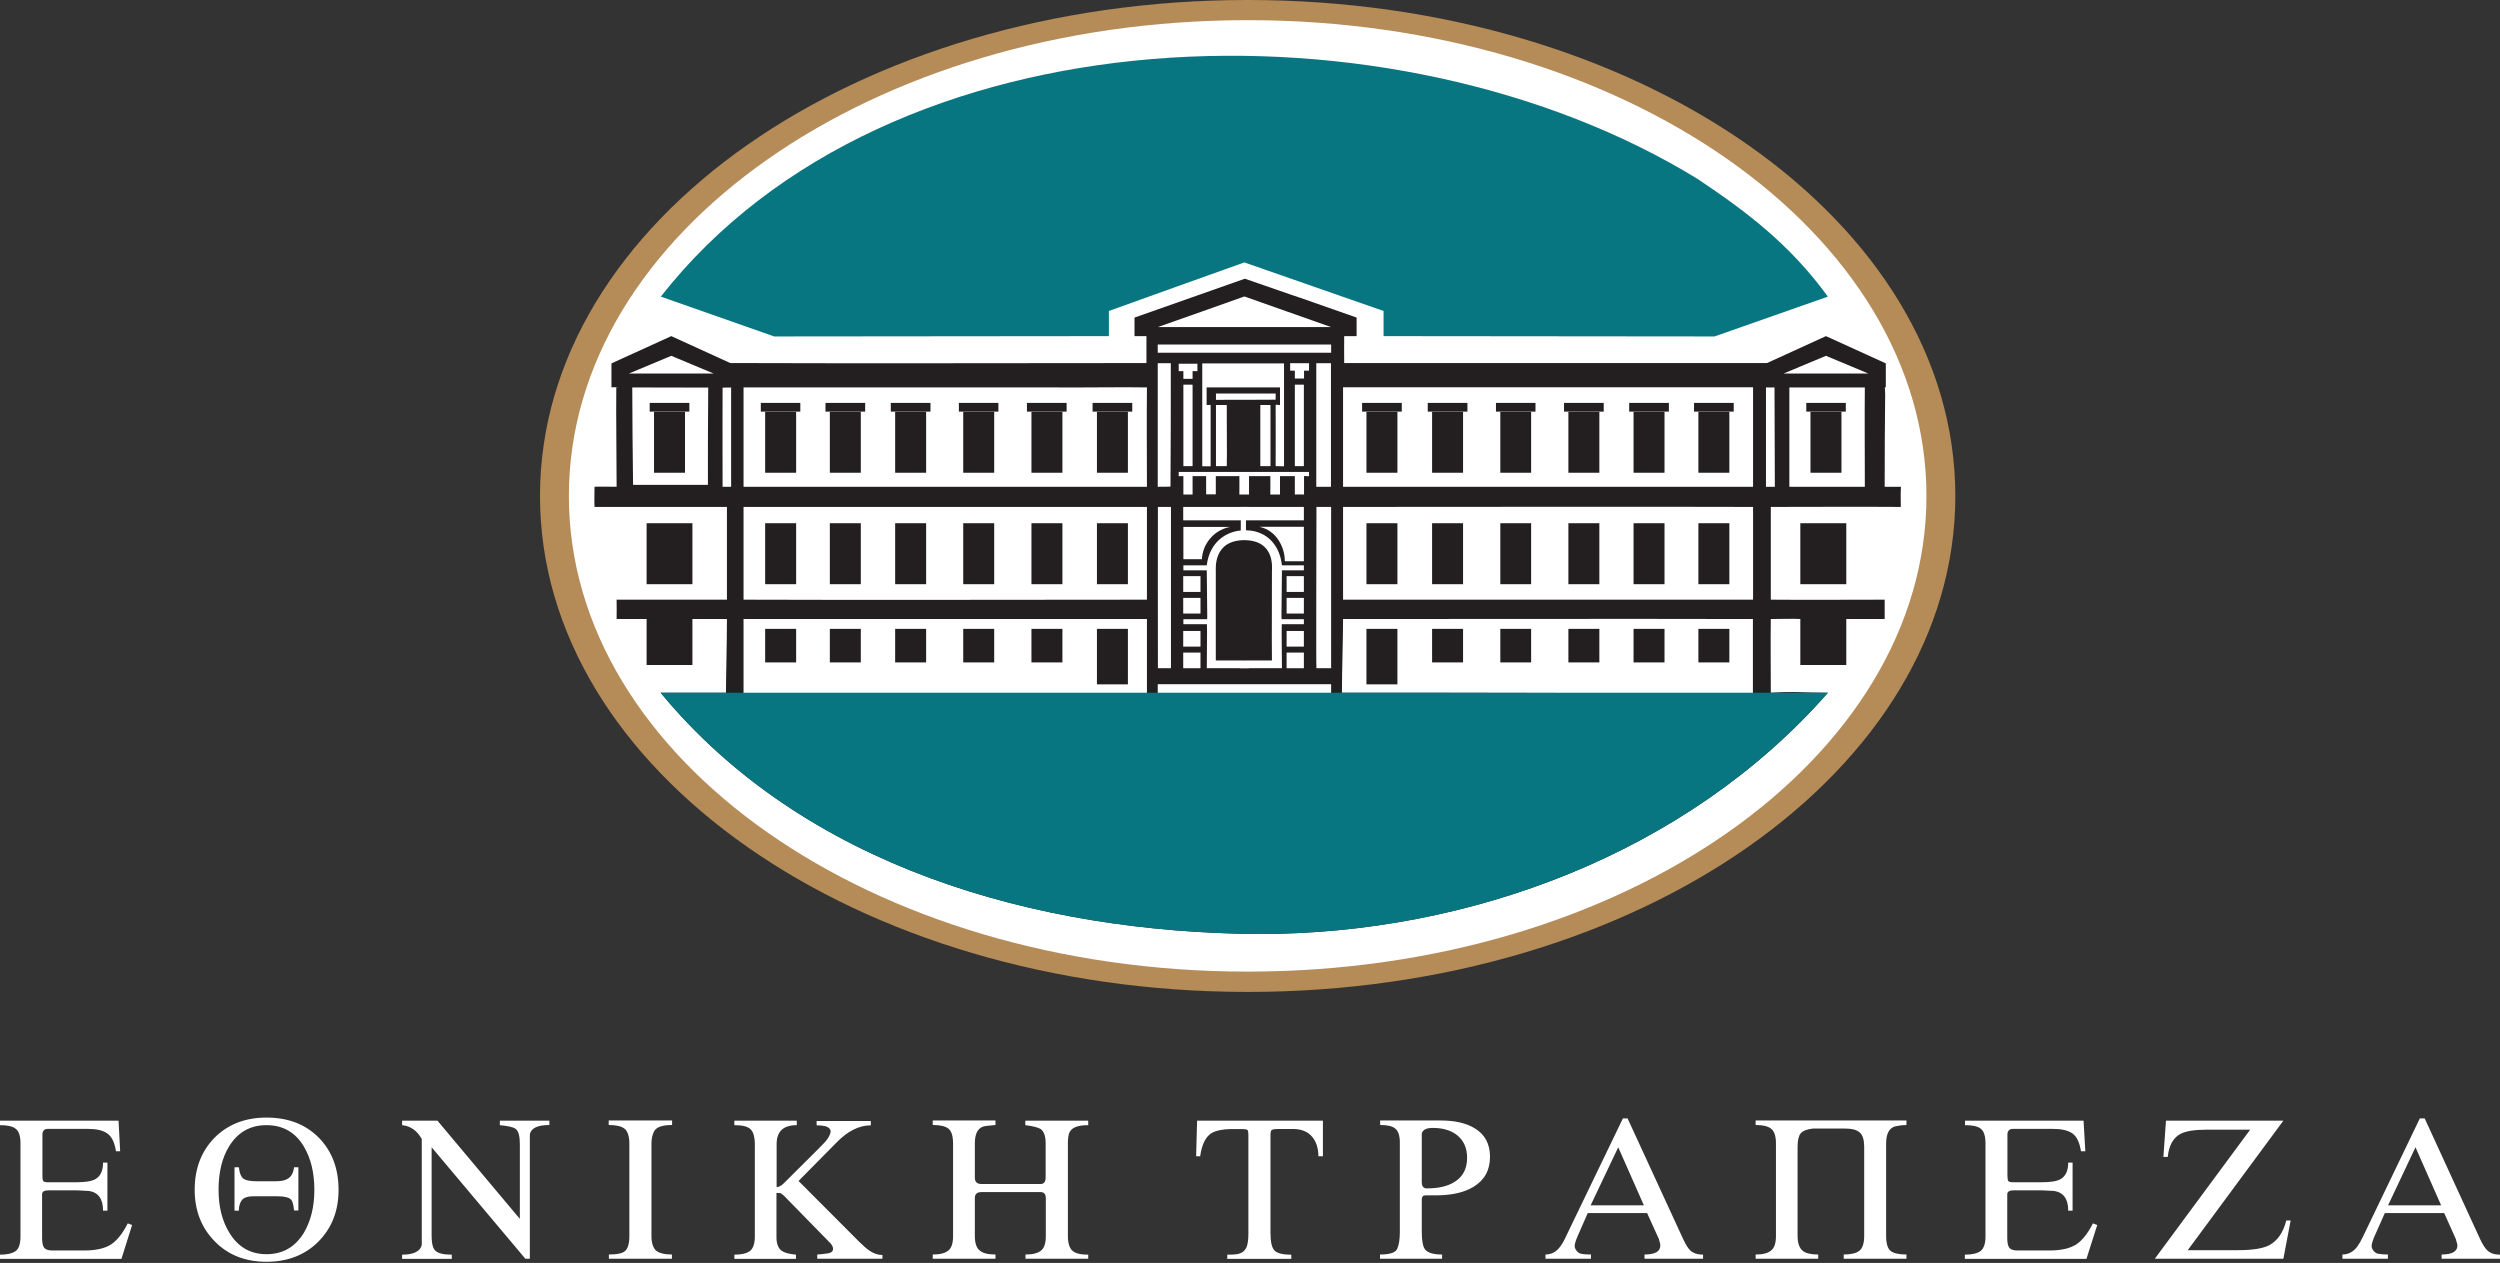 <svg version="1.2" xmlns="http://www.w3.org/2000/svg" viewBox="0 0 1550 783" width="1550" height="783">
	<rect x="0" y="0" width="1550" height="783" fill="#333333" stroke="none"/>
	<title>logo-black (1)-svg</title>
	<style>
		.s0 { fill: #b58b58 } 
		.s1 { fill: #ffffff } 
		.s2 { fill: #231f20 } 
		.s3 { fill: #087681 } 
	</style>
	<path id="Layer" fill-rule="evenodd" class="s0" d="m773.6 615c-242.7 0-438.8-137.5-438.8-307.5 0-170.1 196.1-307.5 438.8-307.5 242.6 0 438.7 137.4 438.7 307.5 0 170-196.1 307.5-438.7 307.5z"/>
	<path id="Layer" fill-rule="evenodd" class="s1" d="m773.5 602.4c-232.7 0-420.8-131.8-420.8-294.9 0-163.1 188.1-295 420.8-295 232.8 0 420.9 131.9 420.9 295 0 163.1-188.1 294.9-420.9 294.9z"/>
	<path id="Layer" fill-rule="evenodd" class="s2" d="m780.5 579.1c-138.3-1-281.8-41.7-370.9-149.6 14.9 0 25.4 0 40.5 0 0-9 0.6-31.2 0.6-45.7-6.8 0-14 0-20.5 0-16.9 0-27.1 0-35.9 0-6.7 0-9.4 0-12 0 0-5.2 0.1-7 0-12 23.8 0 44.7 0 68.4 0 0-12.4 0-15.5 0-57.5-20.6 0-26.6 0-82.1 0-0.2-4.6 0-8.2 0-12.5 3.8-0.2 9.6 0 13.7 0 0-20.3-0.4-41.7-0.2-61.7 8.8 0 22.3-11.6 35.6-15 17.2 0 32.9 0 40.8 0 84.3 0.3 167.8 0 252.3 0 0-6.4 0-11.6 0-16.7-4.1 0-2.9 0-7.4 0 0-4.8 0-7.5 0-11.5 68.4-24.1 0 0 68.4-24.1 69.3 24.1 0-0.3 69.3 24.1 0 4.2 0 7.2 0 11.5-4.1 0 0 0-7.7 0 0 5.1-0.1 11 0 16.7 85.8 0 167.5 0 256.4 0 7.9 0 74.5 0 78.5 0 0 11.9 0 8 0.5 19.3-0.2 20-0.3 37.4-0.3 57.4 2.4 0-0.4 0 10.1 0-0.3 4.3-0.1 8.2-0.1 12.5-27.4-0.2-53.5 0-80.6 0 0 18.8 0 38.7 0 57.5 23.2 0.2 47.1 0 70.6 0v12c-4.6 0-11.9 0-15.9 0-22.8 0-23.9 0-35.4 0-7-0.3-12.6 0-19.3 0-0.2 14.9 0 30.5 0 45.7 16.6-1 18.8 0 35.4 0-87.7 99.8-222.5 149.6-352.8 149.6z"/>
	<path id="Layer" fill-rule="evenodd" class="s1" d="m832 429.5c0-14.5 0.7-32.9 0.7-45.7 84.7 0 169.9-0.2 254.1 0 0 15.7 0 31.5 0 46.7-87.9-1-162.9-1-254.8-1z"/>
	<path id="Layer" fill-rule="evenodd" class="s1" d="m717.8 430.5c0-3.6 0-2.9 0-6.3 34.6 0 70.7 0 107.5 0 0 2.4 0 3 0 6.3-35.8 0-71.7 0.3-107.5 0z"/>
	<path id="Layer" fill-rule="evenodd" class="s1" d="m461 430.5c0-15.2 0-31.7 0-46.7 81.2 0 165.2 0 250.1 0 0 15.3 0 30.6 0 46.7-83 0-166.8 0-250.1 0z"/>
	<path id="Layer" fill-rule="evenodd" class="s1" d="m816.2 414.3c-0.3 0 0-79.5 0-100h9.1c0 33.6 0 66.1 0 100-2 0-7.5 0-9.1 0z"/>
	<path id="Layer" fill-rule="evenodd" class="s1" d="m717.9 314.3c2.6 0 8.1 0 8.1 0 0 33.6 0 69.5 0 100-1.8 0-3.9 0-8.1 0 0-23.2-0.1-94.3 0-100z"/>
	<path id="Layer" fill-rule="evenodd" class="s1" d="m748.2 414.3c0-8.2 0.3-21 0.1-28.2-0.1-2.3-0.1 0.6 0.2-3.4 0-10.1-0.3-19-0.3-29.1-6.2 0-12.3 0-14.5 0 0-1 0-1.2 0-3.1 0 0 7.5 0 14.5 0 1.7-14.5 12.4-21.7 23.3-21.7 0-3.7 0-3.1 0-6.2-10 0-31.4 0-37.9 0 0-2.8 0-5.4 0-8.3 24.4 0 17 0 40.7 0 0 4.4-2.8 5.7-2.8 8.3-11.5 0 11.3 0 0 0 0 2.3 0 3.9 0 6.2 0 23.9 2.8 63.3 2.8 85.5-16 0-9.7 0-26.1 0z"/>
	<path id="Layer" fill-rule="evenodd" class="s1" d="m768.7 414.3c0-30.5 0.6-61.2 0.6-91.7 0.7-3 0 3.1 0-8.3 23.8 0 14.7 0 39.1 0 0 2.9 0 5.5 0 8.3-6.5 0-25.9 0-35.9 0 0 3.1 0 2.5 0 6.2 10.9 0 20.7 7.2 22.3 21.7 7.1 0 13.6 0 13.6 0 0 1.9 0 2.1 0 3.1-2.2 0-7.3 0-13.6 0 0 10.1-0.3 19-0.3 29.1 0.3 4 0.3 1.1 0.2 3.4-0.2 7.2 0.1 20 0.1 28.2-16.4 0-10 0-26.1 0z"/>
	<path id="Layer" fill-rule="evenodd" class="s2" d="m753.8 409.5c-0.1-3.9 0.1-11.2 0-55.3 0-2-1.5-19.3 17.8-19.3 0.6 32.6 0 57.3 0 74.6-12.7 0-3.4 0-17.8 0z"/>
	<path id="Layer" fill-rule="evenodd" class="s2" d="m771.3 409.5c0-17.3-0.6-42 0-74.6 19.4 0 17.3 17.3 17.3 19.3-0.2 44.1 0 51.4 0 55.3-14.5 0-4.5 0-17.3 0z"/>
	<path id="Layer" fill-rule="evenodd" class="s1" d="m1053.9 371.8c-72.5 0-147 0-221.2 0 0-12.5 0-45.6 0-57.5 18.6 0 221.8-0.2 254.2 0 0 19.1 0 38.5 0 57.5-10.9 0-21.9 0-33 0z"/>
	<path id="Layer" fill-rule="evenodd" class="s1" d="m461 371.8c0-16.9 0-45.5 0-57.5 141.9 0 65.2 0 250.1 0 0 22.3 0 37.2 0 57.5-83.5 0-166.7 0.3-250.1 0z"/>
	<path id="Layer" fill-rule="evenodd" class="s1" d="m733.7 346.7c0-8.6 0-10.1 0-20 11.8 0 18.1 0 28.9 0-10.8 2.1-17.1 11.4-17.4 20-2.2 0-8 0-11.5 0z"/>
	<path id="Layer" fill-rule="evenodd" class="s1" d="m796.6 348c0-8.6-5.1-19.2-15.9-21.4 10.7 0 15.9 0 27.7 0 0 10 0 12.8 0 21.4-3.6 0-9.6 0-11.8 0z"/>
	<path id="Layer" fill-rule="evenodd" class="s1" d="m787.6 306.6c0.1-8.7 0-5.2 0-11.9 1.7 0 2.2 0 6 0 0 3.7 0 8.2 0 11.9-5 0-0.8 0-6 0z"/>
	<path id="Layer" fill-rule="evenodd" class="s1" d="m768.4 306.6c0.1-8.8 0-5.2 0-11.9 1.7 0 2.2 0 6 0 0 3.6 0 8.2 0 11.9-5.1 0-0.8 0-6 0z"/>
	<path id="Layer" fill-rule="evenodd" class="s1" d="m747.8 306.5c0-8.5 0-5.1 0-11.6 1.6 0 2.1 0 6 0 0 3.6 0 8 0 11.6-5.1 0-0.8 0-6 0z"/>
	<path id="Layer" fill-rule="evenodd" class="s1" d="m802.8 306.6c0-4.8 0-7.4 0-11.4-29.4 0-39.1 0-63.4 0 0 6.6 0 6.6 0 11.4-1.6 0-4.2 0-5.7 0 0-4.8 0-4.8 0-11.4h-2.9c0-0.7 0-2.6 0-2.6 25.7 0 54.6 0 80.8 0 0 0.3 0 2.6 0 2.6-0.7 0.2-2.6-0.2-3.1 0 0 3.6 0 7.5 0 11.4-5.7-0.1-2.6 0-5.7 0z"/>
	<path id="Layer" fill-rule="evenodd" class="s1" d="m1109.4 301.8c0-20.3 0-41.7 0-61.7 15.6 0 31.3 0 46.8 0-0.2 20 0 41.4 0 61.7-15.7 0-31.3 0-46.8 0z"/>
	<path id="Layer" fill-rule="evenodd" class="s1" d="m1025.8 301.8c-63.6 0-128.7 0-193.1 0 0-20 0-41.9 0-61.7 146.5 0 221 0 254.2 0 0 3.6 0 24.5 0 61.7-20.2 0-40.9 0-61.1 0z"/>
	<path id="Layer" fill-rule="evenodd" class="s1" d="m1094.9 301.8c0-20.3 0-41.7 0-61.7 2.9 0 2.9 0 5.3 0 0.2 61.7 0 0 0.2 61.7-2.1 0-3.3 0-5.5 0z"/>
	<path id="Layer" fill-rule="evenodd" class="s1" d="m821.5 301.8c-0.7 0-4.9 0-5.4 0 0-23.6 0-43.2 0-76.6 0 0 5.4 0 9.1 0 0 24 0 48.1 0 76.6-1.6 0-2.1 0-3.7 0z"/>
	<path id="Layer" fill-rule="evenodd" class="s1" d="m461 301.8c0-24.7 0-39.7 0-61.6 101.5 0 91.6 0 192.4 0 13.5 0.2 44-0.3 57.7 0-0.2 19.9 0 41.3 0 61.6q-125.1 0-250.1 0z"/>
	<path id="Layer" fill-rule="evenodd" class="s1" d="m717.8 301.8c0-18.9 0-61.6 0-76.6 2.6 0 4.1 0 8.1 0 0 24 0 52.4-0.2 76.5-2.1 0.1-5.7 0.1-7.9 0.1z"/>
	<path id="Layer" fill-rule="evenodd" class="s1" d="m392.5 300.6c-0.2-20.3-0.5-40.5-0.5-60.5 18.9 0.1 36.8 0.1 47.1 0.1-0.2 20.2-0.2 39.9-0.2 60.4-15.6 0-31 0-46.4 0z"/>
	<path id="Layer" fill-rule="evenodd" class="s1" d="m448 301.8c-0.1-30.1 0-44.6 0-61.5 2.1-0.2 3.1-0.1 5.3-0.1 0 27.6 0 36.3 0 61.6-1.9 0-3.4 0-5.3 0z"/>
	<path id="Layer" fill-rule="evenodd" class="s1" d="m808.4 289c0 0-4.2 0-5.6 0 0-16.2 0-34.6 0-50.5 2.1 0 3.2 0 5.6 0 0 44.3 0 19.3 0 50.5z"/>
	<path id="Layer" fill-rule="evenodd" class="s1" d="m760.6 289c0 0-5.7 0-6.7 0 0-11.5 0-26.3 0-37.9 1.7 0 5 0 6.7 0 0 11.6 0.1 25.9 0.1 37.7 0.1 0.1-0.1-11.4-0.1 0.2z"/>
	<path id="Layer" fill-rule="evenodd" class="s1" d="m781.4 289c0-10 0-28.4 0-37.9 3.2 0 2.9 0 6.3 0 0 18.1 0 23.7 0 37.9-1.8 0-4.2 0-6.3 0z"/>
	<path id="Layer" fill-rule="evenodd" class="s1" d="m790.9 289c0-13.9 0.1-24.4 0-37.9 0.5-0.5 2 0.2 2.7 0 0-2.9 0-8.3 0-10.9-14.6 0-31.1 0-45.5 0 0 4.1 0 8 0 10.9 0.5 0 2.5 0 2.5-0.1 0 11.6 0 26.5 0 38.1-2.4 0-2.8 0-5.2 0 0-21 0-44.3 0-63.8 13 0 35.5 0 50.7 0 0 7.1 0 63.1 0 63.8-2.1-0.1-2.9-0.1-5.2-0.1z"/>
	<path id="Layer" fill-rule="evenodd" class="s1" d="m733.7 289c0-27.9 0-32.5 0-50.5 6.3 0-0.6 0 5.7 0 0 15.9 0 32.6 0 50.5-2.4 0-5.7 0-5.7 0z"/>
	<path id="Layer" fill-rule="evenodd" class="s1" d="m753.9 247.9c0-1 0-3 0-3.9 12.2 0 24.6 0 37 0 0 0.5 0 2.2 0 3.8-37 0.2 0 0-37 0.1z"/>
	<path id="Layer" fill-rule="evenodd" class="s1" d="m802.8 234.7c0-1.9 0-3 0-4.9-2.3 0-0.6 0-2.9 0 0-3.3 0-1.8 0-4.6 4.7 0 7.1 0 11.7 0 0 1.3 0 4.6 0 4.6-1.4 0-1 0-3.1 0 0 1.9 0 2.5 0 4.9-1.3 0-4.7 0-5.7 0z"/>
	<path id="Layer" fill-rule="evenodd" class="s1" d="m733.7 234.9c0-4.8 0 0 0-4.8 0 0-2.5 0-2.9 0 0-4.9 0 0 0-4.6 2.9 0 6.3 0 11.6 0 0 1 0 3.3 0 4.6-1.2 0-2.4 0-3 0 0 1.3 0-0.4 0 4.8-1.2 0-4.7 0-5.7 0z"/>
	<path id="Layer" fill-rule="evenodd" class="s1" d="m717.8 218.7c0-5.1 0 0 0-5.1 36.1 0 60.7 0 107.5 0 0 5.1 0 0 0 5.1-36.6 0-71 0-107.5 0z"/>
	<path id="Layer" fill-rule="evenodd" class="s3" d="m1063 208.6c-17.9 0-174.1-0.2-205.2-0.2 0-4.8 0-10 0-15.6-86.3-30.1 0 0-86.3-30.1-84 30.1 0-0.1-84 30.1 0.1 8.1 0 12.8 0 15.6-68.9 0-137.8 0.2-207.5 0.2-70.3-24.7 0 0-70.3-24.7 141.8-180.9 456.3-187.6 642.9-72.9 30.5 20.4 57.2 40.6 80.7 72.9-70.3 24.7 0 0-70.3 24.7z"/>
	<path id="Layer" fill-rule="evenodd" class="s1" d="m717.8 202.8c53.7-19 0 0.1 53.7-19 53.8 19 0 0 53.8 19-22.2 0-84.6 0-107.5 0z"/>
	<path id="Layer" class="s1" d="m808.4 367h-10.7v-9.8h10.7z"/>
	<path id="Layer" class="s1" d="m744.3 367h-10.7v-9.8h10.7z"/>
	<path id="Layer" class="s1" d="m808.4 400.9h-10.7v-9.7h10.7z"/>
	<path id="Layer" class="s1" d="m744.3 400.9h-10.7v-9.7h10.7z"/>
	<path id="Layer" class="s1" d="m808.4 380.4h-10.7v-9.7h10.7z"/>
	<path id="Layer" class="s1" d="m744.3 380.4h-10.7v-9.7h10.7z"/>
	<path id="Layer" class="s1" d="m808.4 414.3h-10.7v-9.7h10.7z"/>
	<path id="Layer" class="s1" d="m744.3 414.3h-10.7v-9.7h10.7z"/>
	<path id="Layer" class="s1" d="m750.7 387h-17v-3.1h17z"/>
	<path id="Layer" class="s1" d="m808.4 387h-16.9v-3.1h16.9z"/>
	<path id="Layer" class="s2" d="m474.4 255.3h19.2v37.8h-19.2z"/>
	<path id="Layer" class="s2" d="m405.5 255.3h19.2v37.8h-19.2z"/>
	<path id="Layer" class="s2" d="m1053 255.3h19.2v37.8h-19.2z"/>
	<path id="Layer" class="s2" d="m1122.5 255.3h19.2v37.8h-19.2z"/>
	<path id="Layer" class="s2" d="m474.4 324.4h19.2v37.8h-19.2z"/>
	<path id="Layer" class="s2" d="m400.9 324.4h28.4v37.8h-28.4z"/>
	<path id="Layer" class="s2" d="m1116.2 324.4h28.5v37.8h-28.5z"/>
	<path id="Layer" class="s2" d="m400.9 381h28.4v31.3h-28.4z"/>
	<path id="Layer" class="s2" d="m1116.2 381h28.5v31.3h-28.5z"/>
	<path id="Layer" class="s2" d="m1053 324.4h19.2v37.8h-19.2z"/>
	<path id="Layer" class="s2" d="m493.6 410.7h-19.2v-20.8h19.2z"/>
	<path id="Layer" class="s2" d="m1072.2 410.7h-19.2v-20.8h19.2z"/>
	<path id="Layer" class="s2" d="m496.2 255.2h-24.5v-5.4h24.5z"/>
	<path id="Layer" class="s2" d="m427.4 255.2h-24.6v-5.4h24.6z"/>
	<path id="Layer" class="s2" d="m1074.9 255.2h-24.6v-5.4h24.6z"/>
	<path id="Layer" class="s2" d="m1144.4 255.2h-24.5v-5.4h24.5z"/>
	<path id="Layer" class="s2" d="m514.5 255.3h19.2v37.8h-19.2z"/>
	<path id="Layer" class="s2" d="m1012.8 255.3h19.2v37.8h-19.2z"/>
	<path id="Layer" class="s2" d="m514.5 324.4h19.2v37.8h-19.2z"/>
	<path id="Layer" class="s2" d="m1012.8 324.4h19.2v37.8h-19.2z"/>
	<path id="Layer" class="s2" d="m533.7 410.7h-19.2v-20.8h19.2z"/>
	<path id="Layer" class="s2" d="m1032 410.7h-19.2v-20.8h19.2z"/>
	<path id="Layer" class="s2" d="m536.4 255.2h-24.6v-5.4h24.6z"/>
	<path id="Layer" class="s2" d="m1034.7 255.2h-24.6v-5.4h24.6z"/>
	<path id="Layer" class="s2" d="m555 255.3h19.2v37.8h-19.2z"/>
	<path id="Layer" class="s2" d="m972.4 255.3h19.2v37.8h-19.2z"/>
	<path id="Layer" class="s2" d="m555 324.4h19.2v37.8h-19.2z"/>
	<path id="Layer" class="s2" d="m972.4 324.4h19.2v37.8h-19.2z"/>
	<path id="Layer" class="s2" d="m574.2 410.7h-19.2v-20.8h19.2z"/>
	<path id="Layer" class="s2" d="m991.6 410.7h-19.2v-20.8h19.2z"/>
	<path id="Layer" class="s2" d="m576.9 255.2h-24.6v-5.4h24.6z"/>
	<path id="Layer" class="s2" d="m994.3 255.2h-24.6v-5.4h24.6z"/>
	<path id="Layer" class="s2" d="m597.2 255.3h19.2v37.8h-19.2z"/>
	<path id="Layer" class="s2" d="m930.2 255.3h19.1v37.8h-19.1z"/>
	<path id="Layer" class="s2" d="m597.2 324.4h19.2v37.8h-19.2z"/>
	<path id="Layer" class="s2" d="m930.2 324.4h19.1v37.8h-19.1z"/>
	<path id="Layer" class="s2" d="m616.4 410.7h-19.2v-20.8h19.2z"/>
	<path id="Layer" class="s2" d="m949.3 410.7h-19.1v-20.8h19.1z"/>
	<path id="Layer" class="s2" d="m619 255.2h-24.5v-5.4h24.5z"/>
	<path id="Layer" class="s2" d="m952 255.2h-24.5v-5.4h24.5z"/>
	<path id="Layer" class="s2" d="m639.5 255.3h19.2v37.8h-19.2z"/>
	<path id="Layer" class="s2" d="m887.9 255.3h19.2v37.8h-19.2z"/>
	<path id="Layer" class="s2" d="m639.5 324.4h19.2v37.8h-19.2z"/>
	<path id="Layer" class="s2" d="m887.9 324.4h19.2v37.8h-19.2z"/>
	<path id="Layer" class="s2" d="m658.7 410.7h-19.2v-20.8h19.2z"/>
	<path id="Layer" class="s2" d="m907.1 410.7h-19.2v-20.8h19.2z"/>
	<path id="Layer" class="s2" d="m661.3 255.2h-24.6v-5.4h24.6z"/>
	<path id="Layer" class="s2" d="m909.8 255.2h-24.6v-5.4h24.6z"/>
	<path id="Layer" class="s2" d="m680.1 255.3h19.2v37.8h-19.2z"/>
	<path id="Layer" class="s2" d="m847.2 255.3h19.2v37.8h-19.2z"/>
	<path id="Layer" class="s2" d="m680.1 324.4h19.2v37.8h-19.2z"/>
	<path id="Layer" class="s2" d="m847.2 324.4h19.2v37.8h-19.2z"/>
	<path id="Layer" class="s2" d="m699.3 424.3h-19.2v-34.4h19.2z"/>
	<path id="Layer" class="s2" d="m866.4 424.3h-19.2v-34.4h19.2z"/>
	<path id="Layer" class="s2" d="m702 255.2h-24.6v-5.4h24.6z"/>
	<path id="Layer" class="s2" d="m869.1 255.2h-24.6v-5.4h24.6z"/>
	<path id="Layer" fill-rule="evenodd" class="s2" d="m416.2 208.4l37 16.9v14.8h-74.1v-14.8z"/>
	<path id="Layer" fill-rule="evenodd" class="s1" d="m416.2 220.6l13.1 5.5 13.2 5.5h-52.6z"/>
	<path id="Layer" fill-rule="evenodd" class="s2" d="m1132.1 208.4l37.1 16.9v14.8h-74.1v-14.8z"/>
	<path id="Layer" fill-rule="evenodd" class="s1" d="m1132.1 220.6l26.3 11h-52.6z"/>
	<path id="Layer" fill-rule="evenodd" class="s3" d="m780.5 579.1c-138.3-1-281.8-41.7-370.9-149.6 14.9 0 25.4 0 40.5 0h683.2c-87.7 99.8-222.5 149.6-352.8 149.6z"/>
	<path id="Layer" fill-rule="evenodd" class="s1" d="m1513.8 780.4v-2.6c6.5 0 9.8-1.9 9.8-5.6 0-0.5-0.2-1.3-0.5-2.2-0.3-0.9-0.4-1.4-0.4-1.6l-7.3-16.3h-36.8l-6.1 13.7c-1.4 3.1-2.1 5.4-2.1 6.7 0 1 0.4 2 1.2 3 0.8 1 1.8 1.6 2.7 1.8 1.7 0.3 3.8 0.5 6.2 0.5v2.6h-28.2v-2.6c3.7 0 6.8-1.7 9.2-4.9q1.8-2.5 3.5-6.1l35.3-73.4h3l34.3 74.7c1.6 3.4 3.1 5.8 4.6 7.2q2.8 2.6 7.8 2.6v2.5zm-0.3-33.1l-15.9-36-17 36zm-93.3 9.4v-0.1zm-4.5 23.7h-79.7l59.1-80h-27c-7.6 0-12.9 0.9-16.2 2.6-4.5 2.4-7.2 7.2-7.9 14.3h-2.7l1.6-22.5h72.8l-59.3 80.3h31.3c8.8 0 15.1-1 19.1-3q7.8-4.1 10.7-15.4h2.7zm-115.4-20.9l-6.7 21h-75.4v-2.6c4.5 0 7.8-0.8 9.8-2.3 2-1.6 3-4.6 3-9v-57.7q0-6.7-2.8-9c-1.9-1.6-5.3-2.3-9.9-2.3v-2.8h73.5l1.1 19h-2.7c-0.8-5.3-2.5-9-5.2-11-2.8-2-6.9-2.9-12.4-2.9h-24.6c-2.2 0-3.4 1.3-3.4 3.6v25.3c0 1.7 0.2 2.8 0.5 3.4 0.4 0.5 1.3 0.8 2.9 0.8h17.8c5.5 0 9.4-0.6 11.7-1.9 3.2-1.8 4.8-5.2 4.8-10.3h2.7v29.8h-2.7c0-7.2-2.9-11.3-8.7-12.2l-7.8-0.4h-17.2c-2.7 0-4.1 0.8-4.1 2.5v27.1c0 2.6 0.4 4.5 1 5.6 0.9 1.4 2.6 2.1 5 2.1h20.3c7.1 0 12.6-1.3 16.4-3.7 3.8-2.5 7.3-6.9 10.4-13.1zm-118.3 20.9h-38.9v-2.6c4.5 0 7.9-0.8 9.8-2.4 1.9-1.6 2.9-4.6 2.9-9.1v-55.2c0-4.3-0.9-7.3-2.7-8.9-1.8-1.7-4.9-2.5-9.2-2.5h-19.9c-3.8 0.4-6.3 1.5-7.6 3-1.2 1.5-1.9 4.3-1.9 8.3v55.3c0 4.4 1.1 7.5 3.2 9.2 1.8 1.5 5 2.3 9.6 2.3v2.6h-38.8v-2.6c4.4 0 7.6-0.8 9.6-2.5 2-1.6 3-4.6 3-8.9v-57.5c0-4.4-1-7.5-2.9-9q-2.8-2.4-9.7-2.4v-2.8h93.5v2.8c-1.8 0-3.8 0.2-5.7 0.6-4.5 0.5-6.9 4.1-6.9 10.8v57.5c0 4.7 1 7.7 2.8 9.2 1.8 1.4 5.1 2.2 9.8 2.2zm-162.4 0v-2.6c6.6 0 9.8-1.9 9.8-5.6 0-0.5-0.1-1.3-0.4-2.2-0.3-0.9-0.4-1.4-0.4-1.6l-7.4-16.3h-36.8l-6 13.7c-1.4 3.1-2.1 5.4-2.1 6.7 0 1 0.4 2 1.2 3 0.8 1 1.7 1.6 2.7 1.8 1.7 0.4 3.8 0.5 6.2 0.5v2.6h-28.2v-2.6c3.7 0 6.8-1.7 9.1-4.9q1.9-2.5 3.5-6.1l35.4-73.4h2.9l34.4 74.7c1.6 3.4 3 5.8 4.5 7.2q2.9 2.6 7.9 2.6v2.5zm-0.4-33.1l-15.9-36-17.1 36zm-95.4-30.1c0 8.3-3.4 14.5-10.2 18.6-5.5 3.4-12.8 5.1-21.8 5.3h-8c-1.5 0-2.3 0.9-2.3 2.6v20.1c0 5.6 0.7 9.2 2.1 10.9 1.7 2.1 5.2 3.1 10.5 3.1v2.6h-38.5v-2.6c6.2 0 9.7-1.2 10.7-3.6q1.6-3.6 1.6-10.4v-55.6c0-4.3-1.1-7.2-3-8.6-1.7-1.4-4.7-2.1-9.2-2.1v-2.8h37.6c8.7 0 15.6 1.6 20.8 4.7 6.5 3.8 9.7 9.8 9.7 17.8zm-14.2 0.6c0-6-2.1-10.7-6.2-14-3.8-3-8.9-4.5-15.1-4.5-3.9 0-6.1 1.1-6.8 3.4v30.1c0 2.7 1 4 3.1 4 7.2 0 12.9-1.3 17.2-4 5.2-3.2 7.8-8.2 7.8-15zm-92.2-0.9c0-4.9-1.3-8.9-3.7-11.9-2.6-3.2-6.4-4.9-11.3-5h-10.6c-2.2 0-3.4 0.4-3.7 1-0.3 0.7-0.4 1.6-0.4 2.8v60.5c0 5.6 0.8 9.2 2.4 10.9 1.5 1.8 5.1 2.7 10.5 2.7v2.6h-39.7v-2.6c3 0 5-0.1 6-0.3q4.7-0.8 6.1-4.8c0.6-1.5 1-4.2 1-8v-61.2c0-1.7-0.2-2.7-0.5-2.9q-0.4-0.6-2.8-0.7h-4.6c-7-0.1-12.1 0.7-15.2 2.7-3.5 2.3-5.8 7-6.8 14.2h-2.5l0.6-22.1h78v22.1zm-181.6 63.5v-2.6c4.5 0 7.7-0.8 9.7-2.5 2-1.6 2.9-4.6 2.9-8.9v-23.6c0-2.5-1.1-3.7-3.3-3.7h-36.6c-2.7 0-4.1 1.2-4.1 3.7v23.5c0 4.4 1 7.4 3 9 1.9 1.7 5.2 2.5 9.8 2.5v2.6h-38.9v-2.6c4.5 0 7.7-0.8 9.7-2.5 2-1.6 2.9-4.6 2.9-8.9v-57.5q0-6.7-2.8-9.1c-1.9-1.5-5.1-2.3-9.8-2.3v-2.8h38.9v2.8l-5.9 0.6c-4.6 0.5-6.9 4.1-6.9 10.8v21.3q0 3.9 4.2 3.9h36.5q3.2 0 3.2-4.1v-21.1c0-4.4-1-7.4-3.1-8.9-1.4-0.9-4.6-1.8-9.5-2.4v-2.8h39v2.8c-6.5 0-10.4 1.5-11.7 4.7-0.6 1.4-0.9 3.6-0.9 6.6v57.4c0 4.6 1 7.7 3 9.3 1.7 1.5 4.9 2.3 9.6 2.3v2.5zm-129.1 0v-2.6q2.2-0.1 6.5-0.7c2.2-0.3 3.3-1.3 3.3-2.9 0-1-0.6-2.2-1.7-3.5-0.9-0.8-1.5-1.4-1.8-1.8l-26.9-27.5-2.2-1.7-2.5-0.1v27.4c0 3.9 1 6.8 3.1 8.4 1.8 1.3 4.7 2.1 9 2.5v2.6h-38.2v-2.6c4.5 0 7.8-0.8 9.8-2.4 1.9-1.6 2.9-4.6 2.9-8.9v-56.8q0-7.2-2.7-9.7c-1.7-1.7-5-2.5-10-2.5v-2.8h38.7v2.8c-8.4 0-12.5 3.9-12.5 11.8v26.6c1.4 0 2.9-0.8 4.4-2.3l21.3-21.2c1.2-1.3 2.3-2.4 3.4-3.5 0.5-0.5 0.9-1 1.3-1.4 1.8-2.2 2.8-4.1 3.1-5.9q0-2.5-3.4-3.5c-2-0.4-3.7-0.5-5.3-0.5v-2.7h33.6v2.7c-7.3 0-14.4 3.6-21.4 10.8l-23.4 23.7 37.8 37.9c2.3 2.3 4.4 4.1 6.3 5.4q3.9 2.6 7.9 2.6v2.3zm-129.2 0v-2.6c5 0 8.3-0.7 9.8-2 1.9-1.4 2.9-4.6 2.9-9.4v-57.5c0-4.4-1-7.5-3.1-9.2-1.9-1.4-5-2.2-9.7-2.2v-2.8h39.3v2.8c-6.1 0-9.8 1.3-11.2 4-1 2-1.6 4.5-1.6 7.4v57.4c0 4.5 1.1 7.5 2.9 9.1q3 2.4 9.8 2.4v2.6zm-36.8-82.9c-7.5 0-11.6 2-12.2 6v76.9h-2.8l-58.1-69.1v54.9c0 4.8 0.8 8 2.5 9.4 1.7 1.5 5 2.3 10 2.3v2.6h-30.8v-2.6c7.1 0 11.2-2 12.2-6v-65.7c-2.9-5.2-7-8.1-12.2-8.6v-2.8h21.9l51.1 60.9v-46.5q0-7.3-2.6-9.3c-1.4-1.1-4.7-1.8-9.8-2.3v-2.8h30.7v2.7zm-130.8 40.2c0 13.1-4.2 23.7-12.5 32.1q-12.5 12.5-32.2 12.5c-12.9 0-23.7-4.1-32-12.6-8.3-8.4-12.5-19.1-12.5-32 0-13.2 4.1-23.9 12.3-32.3 8.3-8.3 19-12.5 32.2-12.5 13.4 0 24.1 4.1 32.4 12.4 8.2 8.4 12.3 19.1 12.3 32.4zm-15 0c0-10.7-2.2-19.7-6.6-27-5.3-8.8-13-13.1-23.1-13.1-10.1 0-17.8 4.4-23.2 13.2-4.4 7.2-6.5 16.2-6.5 26.9q0 15.7 6.7 26.6c5.4 8.9 13.1 13.3 23 13.3 10 0 17.6-4.3 23.1-13.1 4.4-7.4 6.6-16.3 6.6-26.8zm-12.6 12.8c-0.3-3.6-1-5.9-1.9-6.8-1.3-1.3-4.1-2-8.2-2h-15.1c-3.9 0-6.4 1-7.5 2.9-1 1.6-1.5 3.6-1.5 6h-2.7v-26.9h2.7q0.6 5.8 3.3 7.4c1.4 0.8 4.1 1.3 8.3 1.3h11c3.7 0 6.3-0.6 7.9-1.7 2.1-1.3 3.3-3.6 3.7-7h2.7v26.8zm-100.4 9l-6.6 21h-75.3v-2.6c4.5 0 7.7-0.8 9.8-2.3 2-1.6 2.9-4.6 2.9-9v-57.7c0-4.4-0.9-7.5-2.9-9-1.9-1.6-5.2-2.3-9.8-2.3v-2.8h73.5l1 19h-2.6c-0.8-5.3-2.5-9-5.3-11-2.7-2-6.9-2.9-12.4-2.9h-24.5c-2.3 0-3.4 1.3-3.4 3.6v25.3c0 1.7 0.1 2.8 0.5 3.4q0.5 0.8 2.8 0.8h17.8c5.5 0 9.4-0.6 11.7-1.9 3.2-1.8 4.8-5.2 4.8-10.3h2.7v29.8h-2.7c0-7.2-2.9-11.3-8.7-12.2l-7.8-0.4h-17.2c-2.7 0-4.1 0.8-4.1 2.4v27.2c0 2.6 0.4 4.5 1 5.6 0.9 1.4 2.6 2.1 5 2.1h20.3c7.1 0 12.6-1.3 16.4-3.7 3.8-2.5 7.3-6.9 10.4-13.1z"/>
</svg>